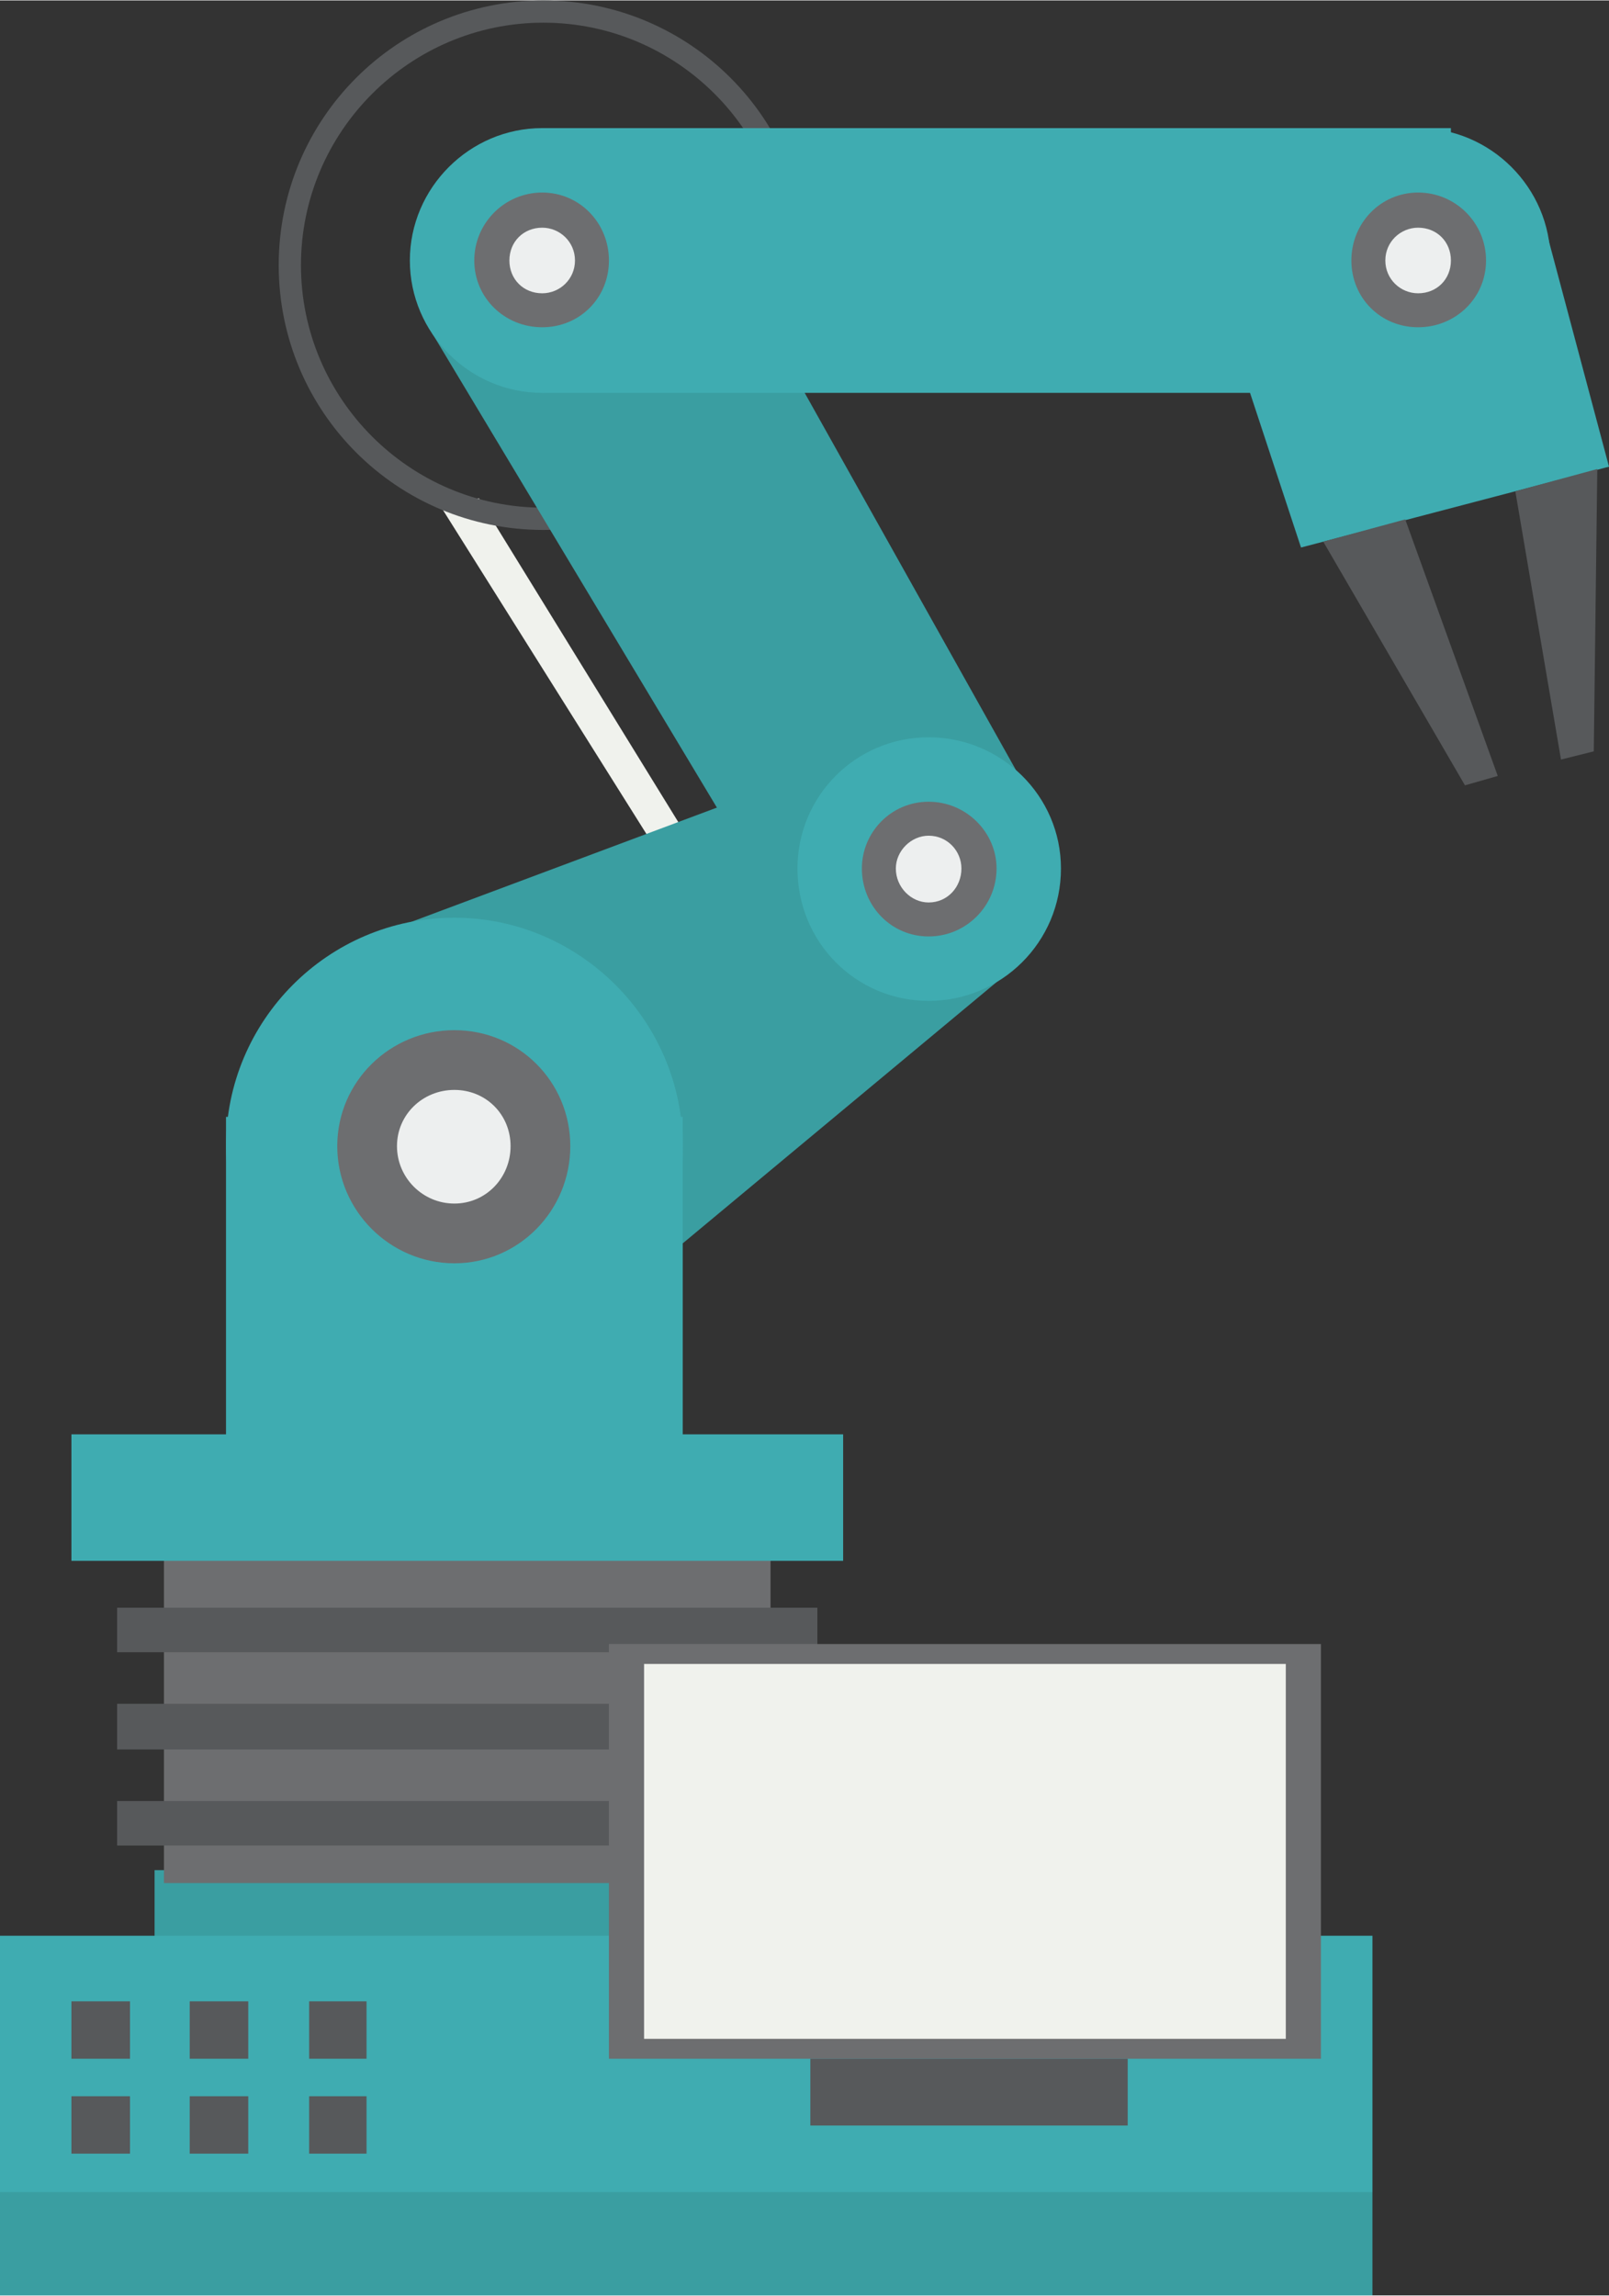 <?xml version="1.0" encoding="UTF-8"?>
<!DOCTYPE svg PUBLIC "-//W3C//DTD SVG 1.1//EN" "http://www.w3.org/Graphics/SVG/1.1/DTD/svg11.dtd">
<!-- Creator: CorelDRAW X7 -->
<svg xmlns="http://www.w3.org/2000/svg" xml:space="preserve" width="2.001in" height="2.854in" version="1.1" style="shape-rendering:geometricPrecision; text-rendering:geometricPrecision; image-rendering:optimizeQuality; fill-rule:evenodd; clip-rule:evenodd"
viewBox="0 0 1374 1959"
 xmlns:xlink="http://www.w3.org/1999/xlink">
 <rect x="0" y="0" width="1374" height="1959" fill="#333333" stroke="none"/>
 <defs>
  <style type="text/css">
   <![CDATA[
    .fil0 {fill:#3A9EA1;fill-rule:nonzero}
    .fil3 {fill:#3FACB1;fill-rule:nonzero}
    .fil2 {fill:#57595B;fill-rule:nonzero}
    .fil1 {fill:#6D6E70;fill-rule:nonzero}
    .fil5 {fill:#EDEFEF;fill-rule:nonzero}
    .fil4 {fill:#F0F2ED;fill-rule:nonzero}
   ]]>
  </style>
 </defs>
 <g id="object">

  <polygon class="fil0" points="692,1668 132,1668 132,1596 692,1596 "/>
  <polygon class="fil1" points="658,1607 140,1607 140,1320 658,1320 "/>
  <polygon class="fil2" points="698,1410 100,1410 100,1372 698,1372 "/>
  <polygon class="fil2" points="698,1493 100,1493 100,1454 698,1454 "/>
  <polygon class="fil2" points="698,1575 100,1575 100,1537 698,1537 "/>
  <polygon class="fil3" points="1111,467 1049,279 1322,203 1374,398 "/>
  <polygon class="fil2" points="1364,400 1361,641 1333,648 1294,419 "/>
  <polygon class="fil2" points="1130,462 1251,670 1279,662 1200,443 "/>
  <polygon class="fil4" points="563,729 377,433 409,425 587,714 "/>
  <path class="fil2" d="M464 452c-125,0 -226,-101 -226,-226 0,-125 101,-226 226,-226 125,0 226,101 226,226 0,125 -101,226 -226,226zm0 -433l0 0c-114,0 -207,93 -207,207 0,114 93,207 207,207 114,0 207,-93 207,-207 0,-114 -93,-207 -207,-207z"/>
  <polygon class="fil0" points="851,838 583,1061 350,787 746,639 "/>
  <polygon class="fil3" points="583,1292 193,1292 193,953 583,953 "/>
  <polygon class="fil0" points="369,284 632,722 904,722 681,324 "/>
  <polygon class="fil3" points="1239,335 463,335 463,109 1239,109 "/>
  <path class="fil3" d="M906 741c0,63 -51,113 -113,113 -62,0 -112,-50 -112,-113 0,-62 50,-112 112,-112 62,0 113,50 113,112z"/>
  <path class="fil1" d="M851 741c0,32 -26,58 -58,58 -32,0 -57,-26 -57,-58 0,-31 25,-57 57,-57 32,0 58,26 58,57z"/>
  <path class="fil5" d="M821 741c0,16 -12,29 -28,29 -15,0 -28,-13 -28,-29 0,-15 13,-28 28,-28 16,0 28,13 28,28z"/>
  <path class="fil3" d="M575 222c0,62 -50,113 -112,113 -62,0 -113,-51 -113,-113 0,-62 51,-113 113,-113 62,0 112,51 112,113z"/>
  <path class="fil1" d="M520 222c0,32 -25,57 -57,57 -32,0 -58,-25 -58,-57 0,-32 26,-58 58,-58 32,0 57,26 57,58z"/>
  <path class="fil5" d="M491 222c0,16 -13,28 -28,28 -16,0 -28,-12 -28,-28 0,-16 12,-28 28,-28 15,0 28,12 28,28z"/>
  <path class="fil3" d="M1324 222c0,62 -51,113 -113,113 -62,0 -112,-51 -112,-113 0,-62 50,-113 112,-113 62,0 113,51 113,113z"/>
  <path class="fil1" d="M1269 222c0,32 -26,57 -58,57 -32,0 -57,-25 -57,-57 0,-32 25,-58 57,-58 32,0 58,26 58,58z"/>
  <path class="fil5" d="M1239 222c0,16 -12,28 -28,28 -15,0 -28,-12 -28,-28 0,-16 13,-28 28,-28 16,0 28,12 28,28z"/>
  <path class="fil3" d="M583 978c0,108 -88,195 -195,195 -108,0 -195,-87 -195,-195 0,-107 87,-195 195,-195 107,0 195,88 195,195z"/>
  <path class="fil1" d="M487 978c0,55 -44,100 -99,100 -55,0 -100,-45 -100,-100 0,-55 45,-99 100,-99 55,0 99,44 99,99z"/>
  <path class="fil5" d="M436 978c0,27 -21,49 -48,49 -27,0 -49,-22 -49,-49 0,-27 22,-48 49,-48 27,0 48,21 48,48z"/>
  <polygon class="fil3" points="720,1332 61,1332 61,1224 720,1224 "/>
  <polygon class="fil3" points="1172,1871 0,1871 0,1652 1172,1652 "/>
  <polygon class="fil0" points="1172,1959 0,1959 0,1871 1172,1871 "/>
  <polygon class="fil1" points="1128,1757 520,1757 520,1403 1128,1403 "/>
  <polygon class="fil4" points="1098,1740 550,1740 550,1420 1098,1420 "/>
  <polygon class="fil2" points="963,1814 692,1814 692,1757 963,1757 "/>
  <polygon class="fil2" points="111,1757 61,1757 61,1708 111,1708 "/>
  <polygon class="fil2" points="212,1757 162,1757 162,1708 212,1708 "/>
  <polygon class="fil2" points="313,1757 264,1757 264,1708 313,1708 "/>
  <polygon class="fil2" points="111,1838 61,1838 61,1789 111,1789 "/>
  <polygon class="fil2" points="212,1838 162,1838 162,1789 212,1789 "/>
  <polygon class="fil2" points="313,1838 264,1838 264,1789 313,1789 "/>
 </g>
</svg>
